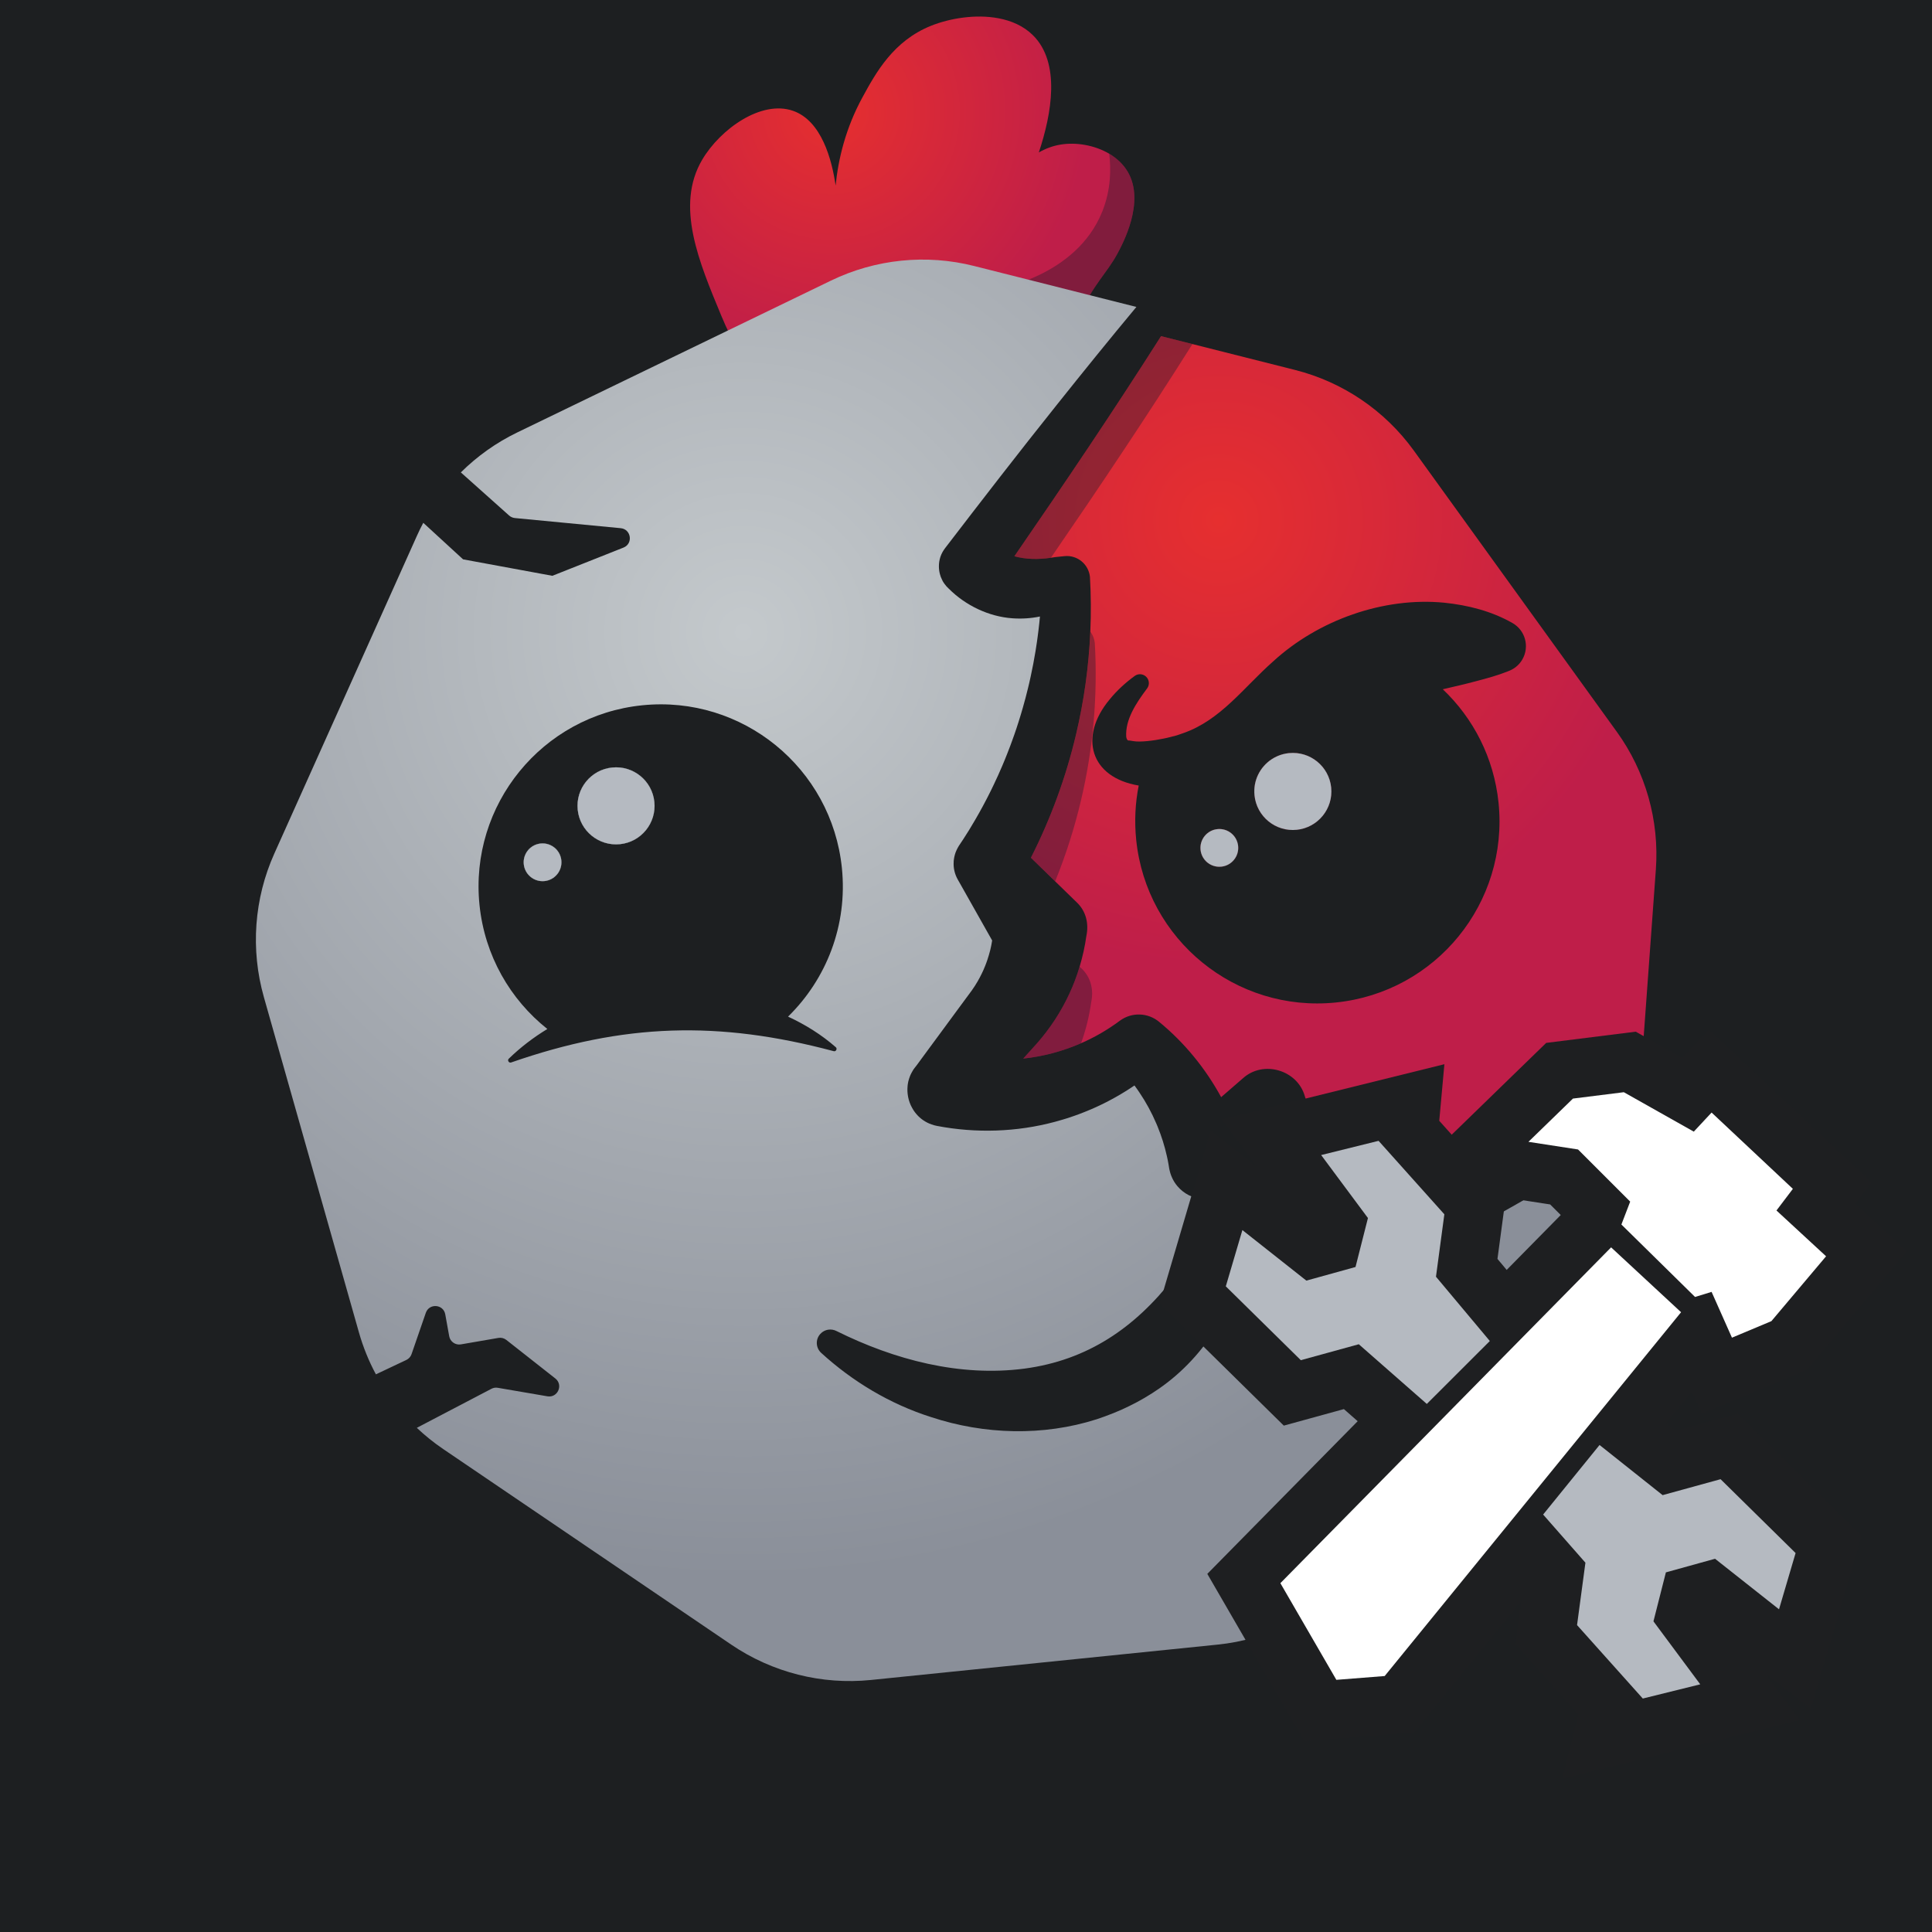 <?xml version="1.0" encoding="UTF-8"?>
<svg id="Ebene_2" data-name="Ebene 2" xmlns="http://www.w3.org/2000/svg" xmlns:xlink="http://www.w3.org/1999/xlink" viewBox="0 0 1080 1080">
  <defs>
    <style>
      .cls-1 {
        fill: none;
        stroke: #1e1f21;
        stroke-miterlimit: 10;
        stroke-width: 65.49px;
      }

      .cls-2, .cls-3 {
        opacity: .37;
      }

      .cls-2, .cls-4 {
        fill: #16192b;
      }

      .cls-5 {
        fill: #fff;
      }

      .cls-6 {
        fill: url(#Unbenannter_Verlauf_31-2);
      }

      .cls-7 {
        fill: url(#Unbenannter_Verlauf_31-3);
      }

      .cls-8 {
        fill: url(#Unbenannter_Verlauf_31-4);
      }

      .cls-9 {
        fill: url(#Unbenannter_Verlauf_21-2);
      }

      .cls-10 {
        fill: url(#Unbenannter_Verlauf_21-3);
      }

      .cls-11 {
        fill: url(#Unbenannter_Verlauf_21);
      }

      .cls-12 {
        fill: url(#Unbenannter_Verlauf_31);
      }

      .cls-13 {
        fill: #b5bac1;
      }

      .cls-14 {
        fill: #1d1f21;
      }
    </style>
    <radialGradient id="Unbenannter_Verlauf_31" data-name="Unbenannter Verlauf 31" cx="464.9" cy="62.35" fx="464.9" fy="62.35" r="181.35" gradientUnits="userSpaceOnUse">
      <stop offset="0" stop-color="#e62f2f"/>
      <stop offset=".79" stop-color="#bf1e49"/>
    </radialGradient>
    <radialGradient id="Unbenannter_Verlauf_31-2" data-name="Unbenannter Verlauf 31" cx="677.78" cy="467.96" fx="677.78" fy="467.96" r="15.46" xlink:href="#Unbenannter_Verlauf_31"/>
    <radialGradient id="Unbenannter_Verlauf_31-3" data-name="Unbenannter Verlauf 31" cx="714.89" cy="430.15" fx="714.89" fy="430.15" r="31.56" xlink:href="#Unbenannter_Verlauf_31"/>
    <radialGradient id="Unbenannter_Verlauf_31-4" data-name="Unbenannter Verlauf 31" cx="681.38" cy="290.76" fx="681.38" fy="290.76" r="315.83" xlink:href="#Unbenannter_Verlauf_31"/>
    <radialGradient id="Unbenannter_Verlauf_21" data-name="Unbenannter Verlauf 21" cx="300.13" cy="477" fx="300.13" fy="477" r="14.2" gradientUnits="userSpaceOnUse">
      <stop offset="0" stop-color="#c4c9cc"/>
      <stop offset="1" stop-color="#8a8f99"/>
    </radialGradient>
    <radialGradient id="Unbenannter_Verlauf_21-2" data-name="Unbenannter Verlauf 21" cx="337.91" cy="440.23" fx="337.91" fy="440.23" r="28.96" xlink:href="#Unbenannter_Verlauf_21"/>
    <radialGradient id="Unbenannter_Verlauf_21-3" data-name="Unbenannter Verlauf 21" cx="415.51" cy="353.3" fx="415.51" fy="353.3" r="529.27" xlink:href="#Unbenannter_Verlauf_21"/>
  </defs>
  <g id="Ebene_1-2" data-name="Ebene 1">
    <rect class="cls-14" width="1080" height="1080"/>
    <g>
      <path class="cls-12" d="M624.56,141.94c-6,11.06-13.09,16.42-21.79,35.35-2.29,4.98-1.97,4.96-4.36,10.18,0,0-8.74,19.07-19.89,33.24-4.81,6.12-10.89,11.61-17.86,16.4l-.02.02c-27.65,18.94-69.08,26.07-99.26,11.2-9.77-4.81-16.04-11.2-25.15-20.5-5.61-5.69-20.93-22.26-32.91-51.08-12.55-30.27-25.99-61.73-10.77-87.49,10.12-17.12,32.99-33.48,50.73-27.32,16.03,5.55,21.77,27.42,23.84,41.78,1.47-14.77,5.57-32.07,15.07-49.44,7.49-13.72,17.22-31.46,38.36-39.91,10.32-4.12,24.78-6.59,37.6-4.16,7.29,1.37,14.05,4.32,19.23,9.44,15.63,15.38,10.55,43.89,3.34,65.53l-.02.02v.02c3.85-2.21,7.95-3.71,12.16-4.4,8.6-1.43,19.01.27,27.2,5.1,4.26,2.54,7.93,5.94,10.4,10.18,9.83,16.81-2.89,40.26-5.9,45.83Z"/>
      <path class="cls-6" d="M671.11,475.05c-.59-5.8,3.64-10.98,9.44-11.57,5.8-.59,10.98,3.62,11.57,9.42.59,5.8-3.63,11-9.42,11.57-5.82.59-11-3.62-11.59-9.42Z"/>
      <path class="cls-7" d="M701.27,444.61c-.84-8.23,3.05-15.83,9.48-20.11,1.02-.7,2.11-1.29,3.28-1.8,2.01-.88,4.18-1.47,6.47-1.7,11.84-1.21,22.42,7.39,23.63,19.23,1.21,11.84-7.41,22.42-19.25,23.63-11.84,1.21-22.41-7.41-23.61-19.25Z"/>
      <path class="cls-8" d="M903.75,409l-113.44-157.16c-16.14-22.32-39.63-38.28-66.35-45.03l-57.38-14.48-17.55-4.42c-26.42,41.59-54.03,82.45-81.98,123.04,6.49,1.8,13.52,1.86,20.42.84.8-.1,1.58-.23,2.37-.37l5.22-.53c7.13-.74,13.5,4.49,14.23,11.61.57,10.16.66,20.38.2,30.58-.84,19.31-3.5,38.62-7.99,57.55-5.61,23.76-14.09,46.94-25.21,68.85,4.1,3.97,9.05,8.83,13.54,13.19,6.64,6.45,12.21,11.88,12.21,11.88,5.2,5,6.64,11.98,5.26,18.58-.82,5.84-2.09,11.61-3.79,17.24-1.54,5.14-3.42,10.16-5.67,14.99-4.67,10.14-10.81,19.5-18.04,27.73l-7.8,8.66c11.12-1.17,22.04-4.08,32.32-8.58,7.64-3.32,14.91-7.54,21.67-12.57,6.72-4.98,15.83-4.51,21.97.63,14.11,11.57,25.91,25.99,34.67,42.09l12.19-10.57c11.45-10.32,30.62-4.57,34.63,10.2,6.7,21.28,20.28,40.22,38.09,53.53,18.62-7.88,39.53-16.38,57.16-23.35l23.33-9.07,2.42-.92c3.07-1.21,6.35-1.17,9.22-.14l21.79,7.7c10.3,3.69,21.18,7.64,32.05,11.69l12.12-166.25c2.01-27.48-5.75-54.8-21.87-77.13ZM851.08,368.51c-1.92,3.42-4.93,5.65-8.4,6.86-5.65,2.25-11.3,3.77-17.02,5.28-6.37,1.72-12.76,3.19-19.13,4.65,17.04,16.16,28.59,38.28,31.17,63.47,5.71,55.95-35,105.92-90.95,111.63-55.93,5.71-105.92-35.02-111.61-90.95-1.06-10.4-.53-20.58,1.41-30.33-27.18-4.53-33.57-27.24-16.38-47.98,4.24-5.22,9.03-9.56,14.15-13.29,2.21-1.62,5.32-1.13,6.94,1.09,1.37,1.88,1.23,4.38-.16,6.08-5.86,7.84-12.19,17.18-11.53,26.95.27,1.6,1,2.11,1.37,1.99.33-.08,1.02.12,2.58.33,3.81.7,11.69-.29,16.9-1.41,2.15-.37,5.32-1.29,7.47-1.82l3.5-1.21c21.01-7.31,33.77-25.5,50.24-40.06,25.27-23.16,61.7-36.17,95.74-32.87,13.27,1.37,26.42,4.71,38.09,11.35,7.15,4.06,9.65,13.11,5.61,20.25Z"/>
      <g class="cls-3">
        <path class="cls-4" d="M604.75,541.54c5.2,5,6.63,11.98,5.26,18.58-1.11,7.84-2.99,15.58-5.69,23.04-10.28,4.51-21.2,7.41-32.32,8.58l7.8-8.66c7.23-8.23,13.37-17.59,18.04-27.73,2.25-4.83,4.14-9.85,5.67-14.99.8.76,1.23,1.19,1.23,1.19Z"/>
        <path class="cls-4" d="M576.31,479.47c11.12-21.91,19.6-45.1,25.21-68.85,4.48-18.92,7.15-38.24,7.99-57.55,1.35,1.82,2.25,4.01,2.5,6.43,1.68,29.41-.92,59.21-7.78,88.12-3.62,15.32-8.42,30.39-14.38,45.03-4.48-4.36-9.44-9.22-13.54-13.19Z"/>
        <path class="cls-4" d="M666.58,192.33c-25.46,40.41-52.06,80.08-79.11,119.46-6.9,1.02-13.93.96-20.42-.84,27.95-40.59,55.56-81.45,81.98-123.04l17.55,4.42Z"/>
      </g>
      <path class="cls-2" d="M624.56,141.94c-6,11.06-13.09,16.42-21.79,35.35-2.29,4.98-1.97,4.96-4.36,10.18,0,0-8.74,19.07-19.89,33.24-4.81,6.12-10.89,11.61-17.86,16.4l-.02.02c-6.79-6.17-13.58-12.34-20.37-18.51,4.63-18.8,9.26-37.61,13.88-56.41,3.07-.44,47.34-7.46,62-43.88,5.07-12.6,4.89-24.47,3.9-32.4,4.26,2.54,7.93,5.94,10.4,10.18,9.83,16.81-2.89,40.26-5.9,45.83Z"/>
      <path class="cls-11" d="M313.8,480.94c.59,5.82-3.62,11-9.44,11.59-5.8.57-10.98-3.65-11.57-9.44-.59-5.8,3.64-10.98,9.44-11.57,5.8-.59,10.98,3.62,11.57,9.42Z"/>
      <path class="cls-9" d="M365.8,448.28c1.21,11.84-7.39,22.42-19.23,23.63-11.84,1.21-22.42-7.41-23.63-19.25-1.21-11.84,7.41-22.4,19.25-23.61,11.84-1.21,22.4,7.39,23.61,19.23Z"/>
      <path class="cls-10" d="M858.35,667.12c-8.83,5.06-18.84,10.71-28.86,16.32-2.33,1.31-4.67,2.62-7,3.91-8.97,4.98-17.71,9.79-25.39,13.93-7.35,3.89-14.68,7.86-22.1,11.65-7.02,3.6-15.11,3.01-21.34-.88-22.57-14.01-41.14-34.08-53.62-57.42l-11.98,10.1-.92.78c-8.7,7.33-21.69,6.21-29-2.48-1.23-1.45-2.21-3.03-2.95-4.69-.2-.41-.37-.84-.53-1.25-.16-.43-.31-.84-.43-1.27-.12-.43-.25-.86-.35-1.29-.12-.45-.2-.88-.29-1.31-.12-.78-.24-1.54-.37-2.31-.12-.78-.27-1.54-.43-2.31-.14-.76-.31-1.54-.49-2.29-1.25-5.61-2.99-11.16-5.2-16.55-.24-.59-.49-1.19-.74-1.76-2.58-6.04-5.75-11.88-9.48-17.39-.41-.61-.84-1.25-1.29-1.86-.45-.66-.92-1.31-1.41-1.97-.84.57-1.68,1.13-2.54,1.68-3.42,2.23-6.94,4.32-10.55,6.25-1.8.98-3.62,1.9-5.47,2.79-1.84.9-3.73,1.76-5.61,2.56-.8.35-1.6.7-2.4,1-.51.22-1.02.43-1.56.63-1.04.43-2.11.84-3.17,1.23-.92.35-1.86.68-2.81,1-1.25.45-2.5.86-3.75,1.25-.86.27-1.7.53-2.56.78-1.37.41-2.74.8-4.12,1.17-21.4,5.73-44.05,6.45-65.88,2.27-1.04-.2-2.05-.47-3.01-.82-.45-.14-.88-.33-1.31-.51-3.19-1.37-5.84-3.5-7.82-6.08-.18-.2-.35-.43-.49-.66-.18-.25-.35-.47-.49-.72-.47-.74-.9-1.5-1.27-2.27-.12-.2-.22-.43-.31-.63-.86-1.92-1.41-3.95-1.66-6.02-.04-.27-.06-.55-.08-.82-.04-.29-.06-.57-.06-.86-.04-.88-.02-1.76.06-2.62.02-.29.04-.57.08-.88.02-.18.06-.39.08-.59.14-.96.37-1.93.68-2.85.08-.29.18-.55.29-.84.18-.57.41-1.13.68-1.68.12-.29.27-.55.41-.82.29-.55.59-1.09.92-1.6.27-.41.53-.82.86-1.21.27-.37.55-.74.86-1.09,0,0,.27-.37.78-1.04.06-.12.14-.25.27-.37.35-.47.78-1.06,1.29-1.76.1-.16.22-.31.35-.47.06-.08.12-.18.18-.27.14-.2.31-.41.47-.63,1.09-1.49,2.42-3.28,3.87-5.26.31-.41.63-.84.94-1.27.55-.76,1.11-1.52,1.7-2.31.53-.74,1.11-1.49,1.68-2.27,3.19-4.34,6.64-9.03,9.73-13.23.39-.53.78-1.04,1.15-1.56,3.6-4.87,6.59-8.93,7.93-10.75.16-.23.31-.43.43-.57.16-.23.29-.39.33-.45v-.02c.55-.8,1.11-1.6,1.64-2.42.51-.82,1.02-1.64,1.52-2.48.43-.74.86-1.49,1.25-2.25.37-.68.7-1.33,1.02-2.01.33-.63.63-1.29.92-1.95.12-.27.24-.53.35-.82.22-.51.45-1.02.65-1.54.47-1.17.92-2.35,1.31-3.54.31-.9.59-1.78.84-2.68.27-.9.51-1.8.74-2.7.14-.63.29-1.25.43-1.88.1-.49.2-.98.29-1.45.14-.72.27-1.43.37-2.15l-17.43-30.9-1.8-3.17c-1.76-3.13-2.5-6.55-2.27-9.89v-.35c.02-.22.04-.47.08-.7.02-.27.06-.55.12-.82.02-.27.06-.53.14-.8.04-.16.06-.33.12-.49.04-.31.12-.59.22-.9.25-.88.57-1.72.96-2.54.16-.41.37-.78.59-1.17.18-.39.41-.76.65-1.13.8-1.19,1.6-2.38,2.38-3.58,1.11-1.68,2.17-3.38,3.24-5.1.14-.22.29-.45.41-.68,1.06-1.72,2.09-3.44,3.09-5.18,1.49-2.56,2.95-5.14,4.34-7.74.63-1.17,1.27-2.33,1.86-3.52.35-.63.67-1.27.98-1.9,1.15-2.23,2.25-4.46,3.32-6.74,1.62-3.38,3.17-6.8,4.63-10.26.49-1.15.98-2.29,1.45-3.46.47-1.15.94-2.31,1.39-3.48.55-1.37,1.08-2.76,1.6-4.14.37-.96.72-1.92,1.06-2.89.43-1.17.86-2.35,1.27-3.54.84-2.38,1.62-4.75,2.37-7.13.45-1.35.86-2.72,1.27-4.1.41-1.31.8-2.62,1.15-3.93,1.02-3.58,1.99-7.17,2.85-10.79.24-.96.47-1.95.7-2.93.29-1.21.55-2.44.82-3.67,1.02-4.69,1.92-9.42,2.7-14.17.29-1.74.55-3.48.8-5.22.14-.94.27-1.88.39-2.85.16-1.23.33-2.46.47-3.69.31-2.5.57-5.02.8-7.54-5,1.04-10.16,1.37-15.38,1-13.29-.94-26.19-7.19-35.53-16.51-.92-.82-1.74-1.74-2.42-2.7-.18-.22-.37-.47-.51-.74,0-.02-.02-.02-.02-.02-.33-.49-.61-1-.84-1.54-.27-.51-.51-1.04-.72-1.6-.2-.55-.37-1.09-.51-1.64-.37-1.41-.55-2.85-.55-4.3,0-.9.06-1.8.2-2.68.08-.43.16-.88.27-1.31.2-.88.49-1.74.86-2.58.14-.31.29-.63.45-.94.12-.25.25-.49.39-.72.16-.29.33-.55.51-.82.23-.39.49-.74.78-1.11,20.56-26.81,41.21-53.55,62.32-79.95,14.7-18.43,29.53-36.78,44.62-54.89l-26.07-6.57-34.26-8.66h-.02l-30.29-7.64c-26.85-6.8-55.23-3.89-80.14,8.17l-57.61,27.89-117.63,56.93c-11.8,5.69-22.47,13.31-31.62,22.38,9.01,8.03,18,16.08,26.99,24.1.9.8,2.03,1.29,3.22,1.41l59.16,5.67c5.88.57,7.05,8.66,1.54,10.85-13.25,5.26-26.5,10.51-39.75,15.77-16.2-2.99-33.71-6.21-49.91-9.2-7.41-6.8-14.83-13.62-22.24-20.42-1.25,2.33-2.44,4.73-3.52,7.17l-79.73,177.66c-11.34,25.23-13.41,53.7-5.86,80.32l53.1,187.31c2.33,8.23,5.53,16.12,9.52,23.55,5.67-2.68,11.35-5.37,17.02-8.05,1.37-.66,2.42-1.82,2.91-3.26l7.97-23.08c1.9-5.47,9.83-4.87,10.87.84l2.21,12.25c.55,3.03,3.46,5.06,6.51,4.55,6.98-1.21,13.99-2.42,20.99-3.62,1.58-.27,3.17.14,4.44,1.13,9.11,7.19,18.25,14.36,27.38,21.54,4.59,3.62,1.31,10.98-4.44,9.97-9.24-1.58-18.47-3.17-27.71-4.75-1.21-.22-2.48-.02-3.56.55-13.91,7.27-27.81,14.56-41.72,21.83,4.57,4.32,9.48,8.29,14.75,11.86l161.07,109.36c22.92,15.54,50.56,22.55,78.11,19.72l193.7-19.76c6.96-.7,13.8-2.03,20.44-3.93l-3.73-46.2c-.49-6.04,7.6-8.48,10.55-3.19l20.87,37.44c8.87-5.26,17.08-11.71,24.37-19.21l135.68-139.65c17.69-18.21,29-41.63,32.28-66.74-20.83-3.3-42.33-7.04-62.75-10.75ZM285.7,593.93c-1.19.45-2.27-1.23-1.29-2.11,6.55-6.37,13.8-11.9,21.56-16.61-20.73-16.47-35.02-40.94-37.93-69.34-5.71-55.93,35.02-105.92,90.95-111.61,55.95-5.71,105.92,35,111.63,90.95,3.28,32.07-8.72,62.18-30.1,83.09,9.67,4.46,18.74,10.12,26.7,17.1.98.84.1,2.58-1.17,2.21-64.43-17.16-117.33-15.61-180.36,6.33ZM695.56,696.55c-3.01,31.58-21.48,61.54-47.53,79.62-5.26,3.67-11.14,7.11-16.9,9.89-5.2,2.64-12.41,5.43-18,7.29-29.9,9.58-62.87,8.64-92.53-1.15-23.29-7.37-44.22-20.11-61.54-35.92-3.07-2.79-3.3-7.56-.49-10.61,2.37-2.62,6.1-3.13,9.07-1.6,32.32,16.06,68.91,25.74,105.04,20.99,35.23-4.69,61.7-22.81,83.29-50.54,6.31-7.84,11.96-16.59,18.06-25.6,6.74-10.06,22.61-4.34,21.52,7.62Z"/>
      <g>
        <path class="cls-14" d="M692.12,472.9c.59,5.8-3.63,11-9.42,11.57-5.82.59-11-3.62-11.59-9.42s3.64-10.98,9.44-11.57c5.8-.59,10.98,3.62,11.57,9.42Z"/>
        <path class="cls-14" d="M724.89,463.86c-11.84,1.21-22.41-7.41-23.61-19.25-.84-8.23,3.05-15.83,9.48-20.11,1.02-.7,2.11-1.29,3.28-1.8,2.01-.88,4.18-1.47,6.47-1.7,11.84-1.21,22.42,7.39,23.63,19.23,1.21,11.84-7.41,22.42-19.25,23.63Z"/>
        <path class="cls-14" d="M714.03,422.7c-1.08.61-2.17,1.21-3.28,1.8,1.02-.7,2.11-1.29,3.28-1.8Z"/>
        <path class="cls-13" d="M724.89,463.86c-11.84,1.21-22.41-7.41-23.61-19.25-.84-8.23,3.05-15.83,9.48-20.11,1.02-.7,2.11-1.29,3.28-1.8,2.01-.88,4.18-1.47,6.47-1.7,11.84-1.21,22.42,7.39,23.63,19.23,1.21,11.84-7.41,22.42-19.25,23.63Z"/>
        <path class="cls-13" d="M682.7,484.47c-5.82.59-11-3.62-11.59-9.42s3.64-10.98,9.44-11.57c5.8-.59,10.98,3.62,11.57,9.42.59,5.8-3.63,11-9.42,11.57Z"/>
      </g>
      <g>
        <path class="cls-14" d="M313.8,480.94c.59,5.82-3.62,11-9.44,11.59-5.8.57-10.98-3.65-11.57-9.44-.59-5.8,3.64-10.98,9.44-11.57,5.8-.59,10.98,3.62,11.57,9.42Z"/>
        <path class="cls-14" d="M346.57,471.91c-11.84,1.21-22.42-7.41-23.63-19.25-1.21-11.84,7.41-22.4,19.25-23.61,11.84-1.21,22.4,7.39,23.61,19.23,1.21,11.84-7.39,22.42-19.23,23.63Z"/>
        <path class="cls-13" d="M346.57,471.91c-11.84,1.21-22.42-7.41-23.63-19.25-1.21-11.84,7.41-22.4,19.25-23.61,11.84-1.21,22.4,7.39,23.61,19.23,1.21,11.84-7.39,22.42-19.23,23.63Z"/>
        <path class="cls-13" d="M304.36,492.54c-5.8.57-10.98-3.65-11.57-9.44-.59-5.8,3.64-10.98,9.44-11.57,5.8-.59,10.98,3.62,11.57,9.42.59,5.82-3.62,11-9.44,11.59Z"/>
      </g>
    </g>
    <g>
      <g>
        <polygon class="cls-1" points="715.74 885 900.62 697.28 939.73 733.54 774.05 936.91 747.03 939.04 715.74 885"/>
        <path class="cls-1" d="M906.36,684.5c13.73,13.5,27.46,27.01,41.19,40.51l9.24-2.84,11.38,25.6,22.04-9.24,30.58-36.26-27.73-25.6c3.06-4.03,6.11-8.07,9.17-12.1-15.15-14.22-30.29-28.43-45.44-42.65l-9.95,10.67-39.11-22.04-28.44,3.56-24.89,24.18,27.73,4.27,29.15,29.15c-1.64,4.27-3.28,8.55-4.92,12.82Z"/>
        <path class="cls-1" d="M770.65,637.75c12.25,13.68,24.5,27.37,36.75,41.05-1.56,11.63-3.12,23.26-4.68,34.89,10.03,11.98,20.07,23.96,30.1,35.94-11.74,11.73-23.48,23.45-35.22,35.18-12.68-11.12-25.36-22.24-38.03-33.37-10.8,2.97-21.6,5.94-32.4,8.91-13.98-13.76-27.96-27.52-41.94-41.28,3.09-10.48,6.18-20.97,9.27-31.45,11.92,9.42,23.84,18.84,35.76,28.25,9.16-2.54,18.32-5.08,27.48-7.61,2.32-9.12,4.64-18.25,6.95-27.37-8.72-11.74-17.44-23.47-26.16-35.21,10.71-2.65,21.41-5.3,32.12-7.95Z"/>
        <path class="cls-1" d="M918.33,949.49c-12.25-13.68-24.5-27.37-36.75-41.05,1.56-11.63,3.12-23.26,4.68-34.89-7.88-8.97-15.76-17.94-23.64-26.91,10.51-12.96,21.02-25.92,31.54-38.88,11.75,9.34,23.5,18.69,35.25,28.03,10.8-2.97,21.6-5.94,32.4-8.91,13.98,13.76,27.96,27.52,41.94,41.28-3.09,10.48-6.18,20.97-9.27,31.45-11.92-9.42-23.84-18.84-35.76-28.25-9.16,2.54-18.32,5.08-27.48,7.61-2.32,9.12-4.64,18.25-6.95,27.37,8.72,11.74,17.44,23.47,26.16,35.21-10.71,2.65-21.41,5.3-32.12,7.95Z"/>
      </g>
      <g>
        <polygon class="cls-5" points="715.74 885 900.62 697.28 939.73 733.54 774.05 936.91 747.03 939.04 715.74 885"/>
        <path class="cls-5" d="M906.36,684.5c13.73,13.5,27.46,27.01,41.19,40.51l9.24-2.84,11.38,25.6,22.04-9.24,30.58-36.26-27.73-25.6c3.06-4.03,6.11-8.07,9.17-12.1-15.15-14.22-30.29-28.43-45.44-42.65l-9.95,10.67-39.11-22.04-28.44,3.56-24.89,24.18,27.73,4.27,29.15,29.15c-1.64,4.27-3.28,8.55-4.92,12.82Z"/>
        <path class="cls-13" d="M770.65,637.75c12.25,13.68,24.5,27.37,36.75,41.05-1.56,11.63-3.12,23.26-4.68,34.89,10.03,11.98,20.07,23.96,30.1,35.94-11.74,11.73-23.48,23.45-35.22,35.18-12.68-11.12-25.36-22.24-38.03-33.37-10.8,2.97-21.6,5.94-32.4,8.91-13.98-13.76-27.96-27.52-41.94-41.28,3.09-10.48,6.18-20.97,9.27-31.45,11.92,9.42,23.84,18.84,35.76,28.25,9.16-2.54,18.32-5.08,27.48-7.61,2.32-9.12,4.64-18.25,6.95-27.37-8.72-11.74-17.44-23.47-26.16-35.21,10.71-2.65,21.41-5.3,32.12-7.95Z"/>
        <path class="cls-13" d="M918.33,949.49c-12.25-13.68-24.5-27.37-36.75-41.05,1.56-11.63,3.12-23.26,4.68-34.89-7.88-8.97-15.76-17.94-23.64-26.91,10.51-12.96,21.02-25.92,31.54-38.88,11.75,9.34,23.5,18.69,35.25,28.03,10.8-2.97,21.6-5.94,32.4-8.91,13.98,13.76,27.96,27.52,41.94,41.28-3.09,10.48-6.18,20.97-9.27,31.45-11.92-9.42-23.84-18.84-35.76-28.25-9.16,2.54-18.32,5.08-27.48,7.61-2.32,9.12-4.64,18.25-6.95,27.37,8.72,11.74,17.44,23.47,26.16,35.21-10.71,2.65-21.41,5.3-32.12,7.95Z"/>
      </g>
    </g>
  </g>
</svg>